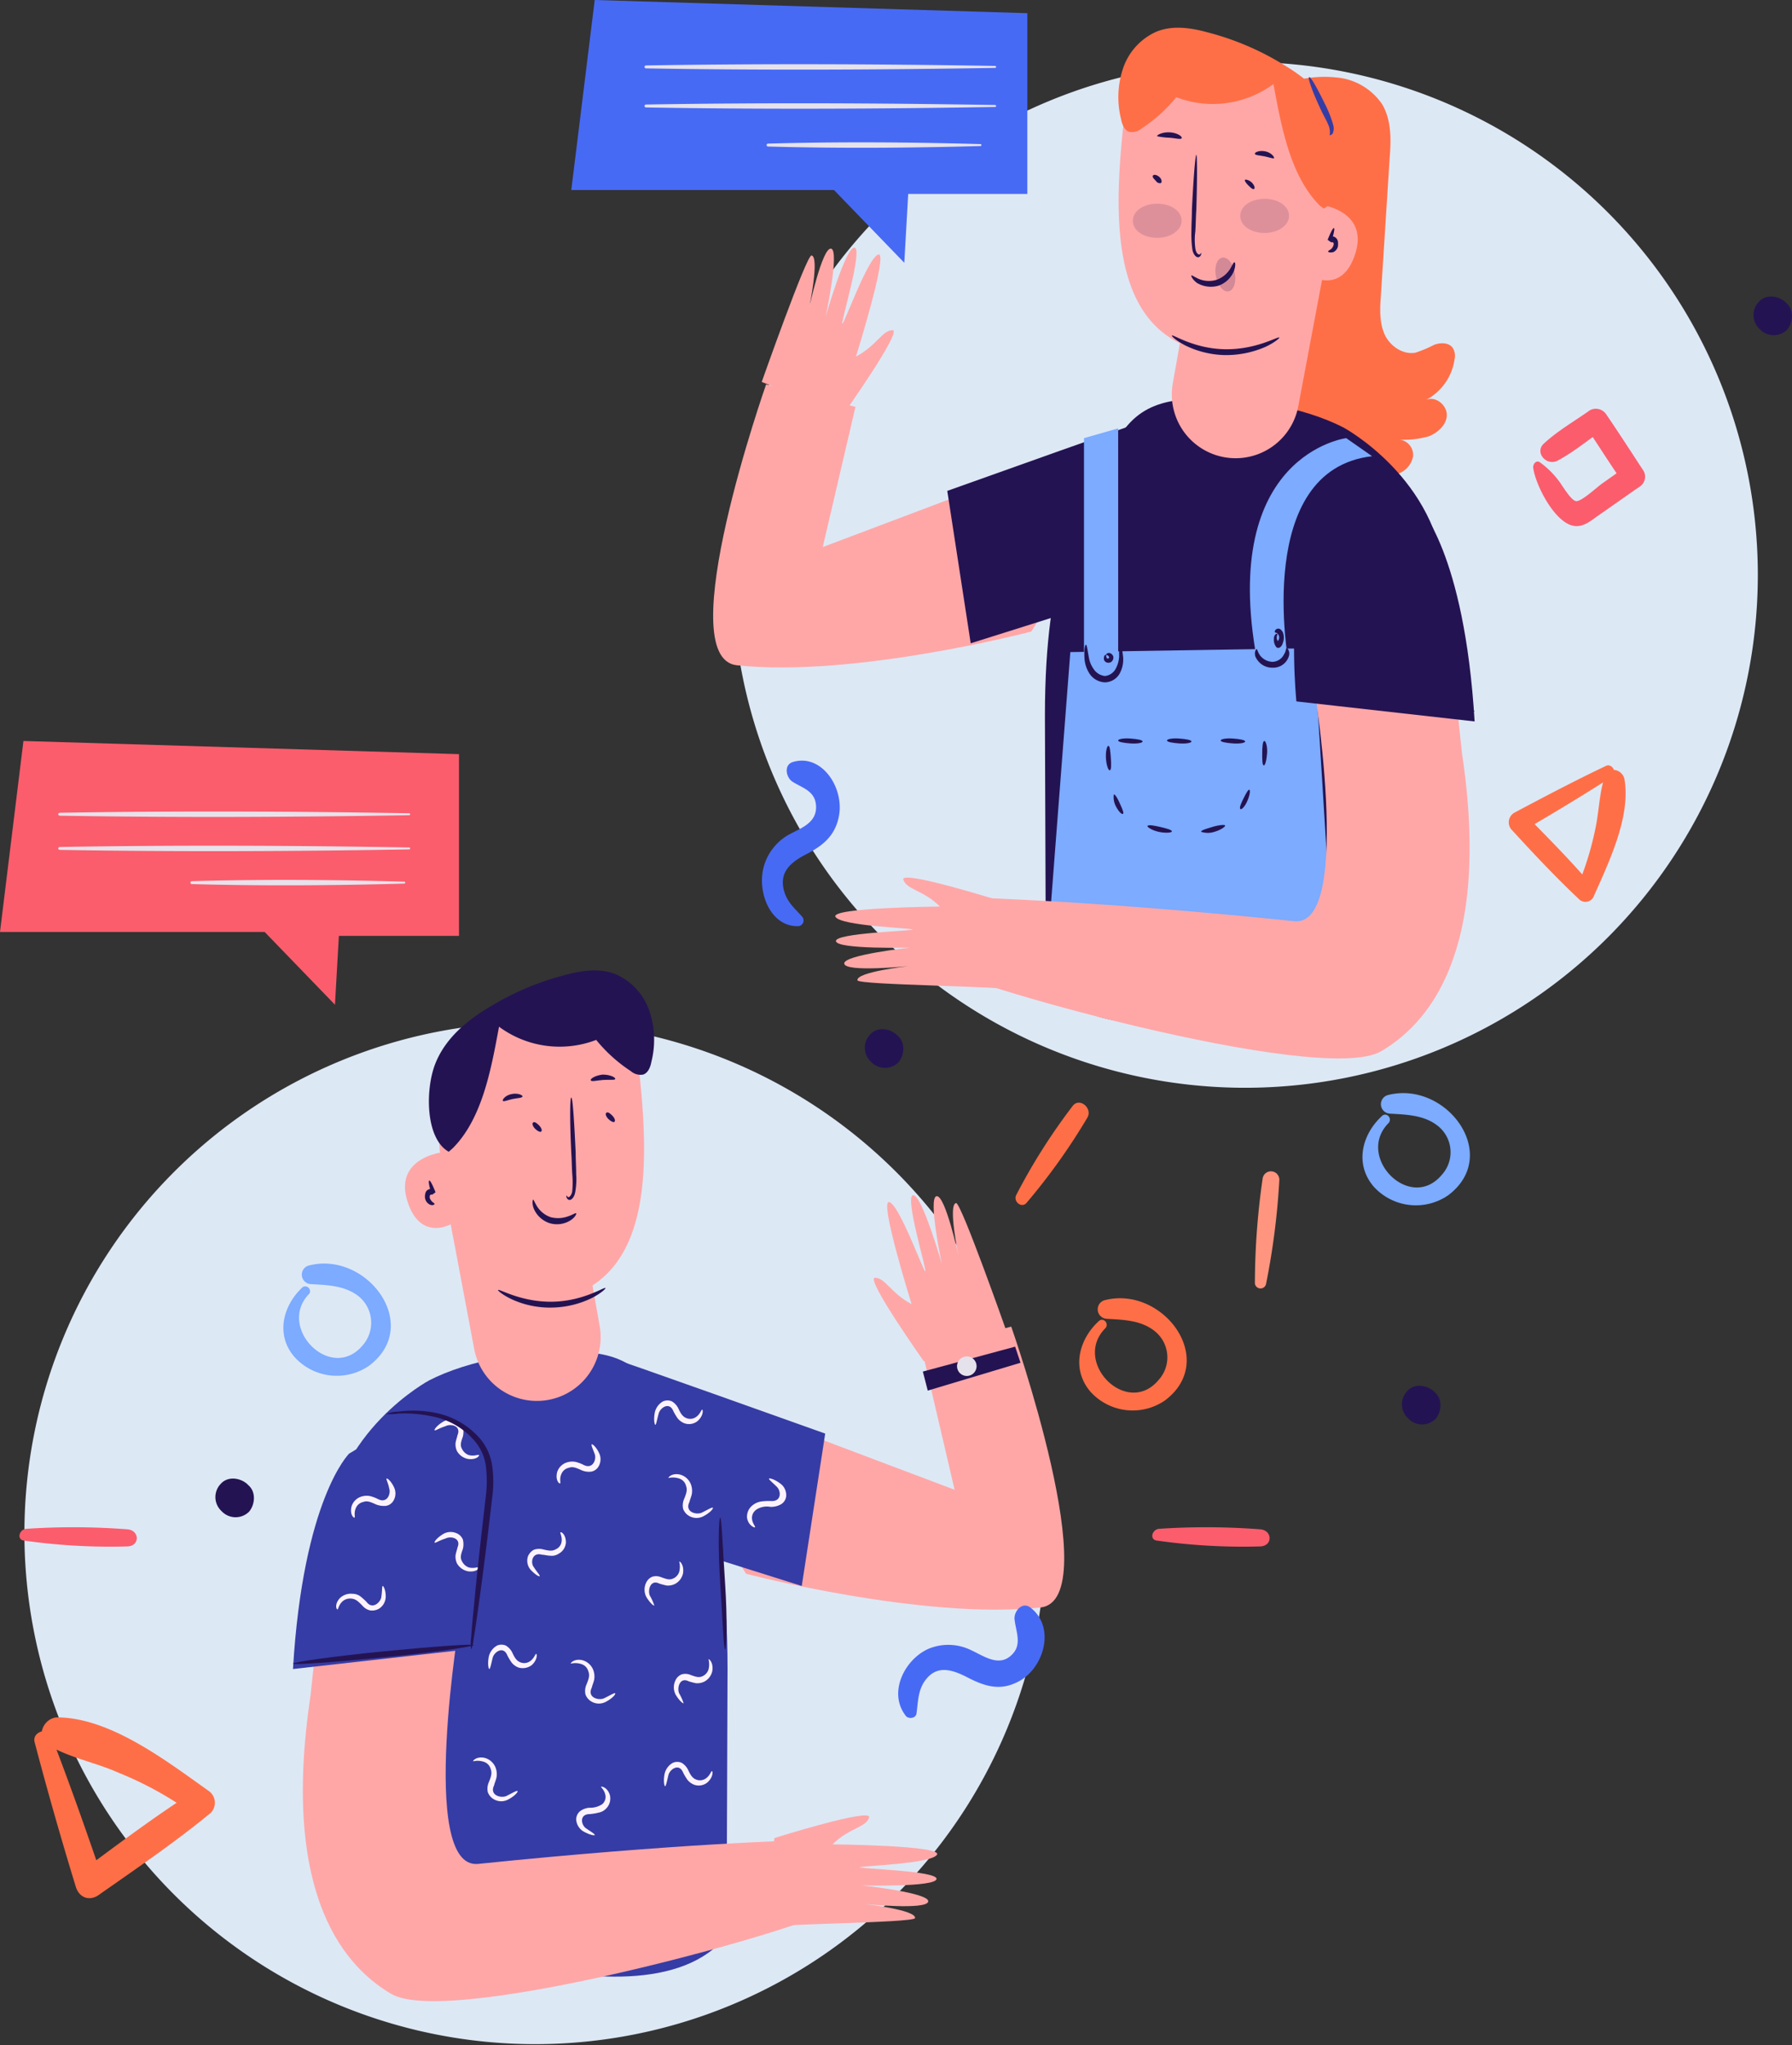 <svg id="Layer_1" data-name="Layer 1" xmlns="http://www.w3.org/2000/svg" viewBox="0 0 367 418.7"><rect x="0" y="0" width="367" height="418.7" fill="#333333" stroke="none"/><title>chat</title><g id="Page-1"><g id="_01" data-name="01"><g id="Group-217"><path id="Fill-1" d="M150,118A105,105,0,1,0,255,13,105,105,0,0,0,150,118" transform="translate(0 -0.3)" style="fill:#dde8f5"/><path id="Fill-3" d="M264.6,17a23.46,23.46,0,0,1,10.2-.7,12.66,12.66,0,0,1,8.3,5.4c1.9,3.3,1.8,7.3,1.5,11l-1.8,28.2c-.2,2.6-.3,5.3.7,7.7s3.7,4.4,6.4,3.9a25.44,25.44,0,0,0,3.8-1.6c1.3-.5,3-.5,3.8.6a3,3,0,0,1,.4,2.3,11.18,11.18,0,0,1-5.9,8.4c1.9-.9,4.2.9,4.3,2.9s-1.7,3.7-3.6,4.5a18.2,18.2,0,0,1-6.2.7,3.15,3.15,0,0,1,2.9,3.4,4.71,4.71,0,0,1-3.1,3.6,11,11,0,0,1-5.1.5A19.64,19.64,0,0,1,271,94.2c-5-3.8-7.1-10.3-7.1-16.4s1.5-12.1,2.4-18.2c2.1-14,.4-28.3-1.3-42.4a5.64,5.64,0,0,0,1.2-.4" transform="translate(0 -0.3)" style="fill:#ff6f47"/><path id="Fill-5" d="M283,228.8c-4.1,3.8-5.6,9.8-1.7,14.4a11.66,11.66,0,0,0,15.3,1.8c11-8.3-.5-23.6-12.4-20.5a1.94,1.94,0,0,0,.5,3.8c3.5.2,7.2.3,10,2.7a6.87,6.87,0,0,1,.6,9.8c-6.5,7.8-17.8-3.7-10.9-10.6.8-1-.5-2.3-1.4-1.4" transform="translate(0 -0.3)" style="fill:#7cabff"/><path id="Fill-7" d="M164.3,188c-1.4-1.6-2.9-2.8-3.6-4.9-1.4-4.2,1.3-6.3,4.4-7.9s5.7-3.5,6.6-7.3c1.5-6-3.3-13.4-9.3-11.6-2,.6-1.4,3.3,0,4.1,1.9,1.2,4.4,1.8,4.7,4.6.4,3.7-3,4.8-5.4,6.1a10.82,10.82,0,0,0-5.3,6.7c-1.4,5.3,1.5,12.4,7.2,12.1a1.17,1.17,0,0,0,.7-1.9" transform="translate(0 -0.3)" style="fill:#476af5"/><path id="Fill-9" d="M146,252.1c.5,3.5,4.2,10.8,8,11.8,2,.5,3.6-.8,5.1-1.9,2.9-2,5.7-4,8.6-6a2.44,2.44,0,0,0,.9-3.3c-2.5-3.8-5-7.7-7.6-11.5a2.56,2.56,0,0,0-3.4-.9c-3.1,2.2-6.6,4.2-9.4,6.8-2,1.8.5,4.7,2.8,3.5,3.2-1.7,6.1-4.1,9.1-6.2-1.1-.3-2.2-.6-3.4-.9,2.5,3.8,5,7.7,7.6,11.5l.9-3.3-5.1,3.6c-1,.7-4.2,3.7-5.3,3.6s-3-3.5-3.6-4.2a17.58,17.58,0,0,0-3.9-3.8c-.7-.4-1.4.4-1.3,1.2" transform="translate(0 -0.3)" style="fill:#fb5d6d"/><path id="Fill-11" d="M314,96.1c.5,3.5,4.2,10.8,8,11.8,2,.5,3.6-.8,5.1-1.9,2.9-2,5.7-4,8.6-6a2.44,2.44,0,0,0,.9-3.3c-2.5-3.8-5-7.7-7.6-11.5a2.56,2.56,0,0,0-3.4-.9c-3.1,2.2-6.6,4.2-9.4,6.8-2,1.8.5,4.7,2.8,3.5,3.2-1.7,6.1-4.1,9.1-6.2-1.1-.3-2.2-.6-3.4-.9,2.5,3.8,5,7.7,7.6,11.5l.9-3.3-5.1,3.6c-1,.7-4.2,3.7-5.3,3.6s-3-3.5-3.6-4.2a17.58,17.58,0,0,0-3.9-3.8c-.7-.4-1.4.4-1.3,1.2" transform="translate(0 -0.3)" style="fill:#fb5d6d"/><path id="Fill-13" d="M328.9,157.1c-6.3,3-12.4,6.2-18.6,9.5a2.27,2.27,0,0,0-.6,3.7c4.5,4.9,9,9.7,13.8,14.2a1.84,1.84,0,0,0,2.9-.7c3-6.8,7.6-16.2,6.3-23.9-.3-2-3.2-2.9-4-.7-1.2,3.4-1.2,7.3-2,10.9a63,63,0,0,1-3.8,12.1l3.3-.4c-4.4-5.2-9.2-10-14-14.9,0,1.1-.1,2.3-.1,3.4,6-3.5,12-7.1,17.9-10.9,1.4-.7.2-2.9-1.1-2.3" transform="translate(0 -0.3)" style="fill:#ff6f47"/><path id="Fill-15" d="M210.2,246.6a126.53,126.53,0,0,0,12.5-17.5c1.1-1.9-1.6-4.2-3-2.4A123.17,123.17,0,0,0,208.1,245c-.6,1.3,1.1,2.7,2.1,1.6" transform="translate(0 -0.3)" style="fill:#ff6f47"/><path id="Fill-17" d="M365.9,62.4l-.3-.3c-1.5-1.3-4-1.6-5.4,0a3.9,3.9,0,0,0,0,5.4l.3.3a3.92,3.92,0,0,0,5.5,0c1.2-1.4,1.5-4-.1-5.4" transform="translate(0 -0.3)" style="fill:#241352"/><path id="Fill-19" d="M183.9,212.4l-.3-.3c-1.5-1.3-4-1.6-5.4,0a3.9,3.9,0,0,0,0,5.4l.3.3a3.92,3.92,0,0,0,5.5,0c1.2-1.4,1.5-4-.1-5.4" transform="translate(0 -0.3)" style="fill:#241352"/><path id="Fill-21" d="M239,85.7l-70.5,26.6,6.7-28.7L156.9,79s-19.7,56-6,57.5c24,2.6,60.3-6.9,60.3-6.9Z" transform="translate(0 -0.3)" style="fill:#ffa7a7"/><path id="Fill-23" d="M214,146.9l.2,54.7c17.8,22.1,79.7-6.5,79.7-6.5l.7-22.4,1.4-53.3c-1.4-21.2-20.9-31.6-20.9-31.6-8-4.1-20.3-6.4-31.4-5.8-11.5.6-14.4,6.2-19.1,16.8-3.8,8.7-10.6,16.8-10.6,48.1" transform="translate(0 -0.3)" style="fill:#241352"/><path id="Fill-25" d="M271.7,31.3l-.8,11s9.3,1.3,6.7,9.8-9,4.8-9,4.8S267,78.7,244.7,71.8c-17.7-5.5-16.6-28.5-14.4-48.1a13,13,0,0,1,15.5-11.3L259.2,15a15.32,15.32,0,0,1,12.5,16.3" transform="translate(0 -0.3)" style="fill:#ffa7a7"/><path id="Fill-27" d="M272,51l-6.1,32.4a13.06,13.06,0,0,1-25.7-4.7l3.3-18.6Z" transform="translate(0 -0.3)" style="fill:#ffa7a7"/><path id="Fill-29" d="M246,52.1a.79.79,0,0,1-.4.8c-.5.3-1.2-.4-1.4-1.5a21.75,21.75,0,0,1-.2-3.7c0-1.5.1-2.9.1-4.4.3-6.3.7-11.3.9-11.3s.2,5.1,0,11.3c-.1,1.5-.1,2.9-.2,4.4a12.75,12.75,0,0,0,0,3.4c.1.9.5,1.3.8,1.3s.3-.4.4-.3" transform="translate(0 -0.3)" style="fill:#241352"/><path id="Fill-31" d="M240,69c.2-.3,4.5,2.7,10.9,2.8s10.9-2.7,11.1-2.4c.1.1-.9,1-2.8,1.9a20.2,20.2,0,0,1-8.3,1.7,19.31,19.31,0,0,1-8.2-2c-1.9-1-2.8-1.9-2.7-2" transform="translate(0 -0.3)" style="fill:#241352"/><path id="Fill-33" d="M244,56.7c.1-.1.6.3,1.5.7a5.41,5.41,0,0,0,3.6.2,5.35,5.35,0,0,0,2.8-2.2c.5-.8.7-1.4.9-1.4s.3.7-.1,1.8a5.29,5.29,0,0,1-3.2,3,5.57,5.57,0,0,1-4.4-.6c-.9-.7-1.2-1.4-1.1-1.5" transform="translate(0 -0.3)" style="fill:#241352"/><path id="Fill-35" d="M272,51.8c0-.2.4-.3.7-.6a1.61,1.61,0,0,0,.4-.7c.1-.3,0-.6-.2-.6s-.3,0-.3,0l-.7-.5c.6-1.5,1.1-2.5,1.3-2.4s-.1,1.3-.5,2.8l-.7-.5a1,1,0,0,1,1.3-.5,1.32,1.32,0,0,1,.7.9,4,4,0,0,1,0,1.1,1.74,1.74,0,0,1-.9,1.1c-.7.2-1.1,0-1.1-.1" transform="translate(0 -0.3)" style="fill:#241352"/><path id="Fill-37" d="M257,31.8c-.1-.3.9-.8,2.2-.5s1.9,1.3,1.7,1.4-1-.2-2-.4-1.8-.2-1.9-.5" transform="translate(0 -0.3)" style="fill:#241352"/><path id="Fill-39" d="M237,28.2c-.2-.2,1-.9,2.6-.8s2.6.9,2.4,1.2-1.2,0-2.5-.1a14.45,14.45,0,0,1-2.5-.3" transform="translate(0 -0.3)" style="fill:#241352"/><path id="Fill-41" d="M270.3,42.4c-6.1-6.1-7.9-16.3-9.5-24.9a20.88,20.88,0,0,1-19.9,2.7,31,31,0,0,1-7.1,6.4,3,3,0,0,1-2.5.7c-1-.3-1.5-1.5-1.7-2.6a18.41,18.41,0,0,1,.4-10.4,12.62,12.62,0,0,1,6.8-7.5c3.4-1.4,7.2-.8,10.8.2a56.71,56.71,0,0,1,15.2,6.5c4.7,2.8,9.1,6.5,11.1,11.7s2,15.2-2.8,17.8" transform="translate(0 -0.3)" style="fill:#ff6f47"/><path id="Fill-43" d="M235.4,86.2c6.2-2.4-41.4,14.6-41.4,14.6l4.8,31.2,18.1-5.7Z" transform="translate(0 -0.3)" style="fill:#241352"/><path id="Fill-45" d="M172.8,85s12.1-17.1,10-17.1-3.3,3.2-7.5,5.4c0,0,6.7-21.4,4.6-20.9s-7,14.2-7.4,14.2S176.8,51.2,175,51s-5.9,14.1-5.9,14.1,2.9-13.6,1.1-13.9-4.5,12.2-4.5,12.2,2.2-10.5.5-10.8c-1-.2-10.2,25.9-10.2,25.9.2.1,16.8,6.5,16.8,6.5" transform="translate(0 -0.3)" style="fill:#ffa7a7"/><path id="Fill-47" d="M267.5,145a7.69,7.69,0,0,1-.5-2.4c-.3-1.6-.6-3.9-1-6.7-.8-5.7-1.8-13.5-2.8-22.2a23.58,23.58,0,0,1,0-6.5,11.92,11.92,0,0,1,2.6-5.7,16.62,16.62,0,0,1,9.3-5.2,23,23,0,0,1,7.3-.2,14.4,14.4,0,0,1,2.6.5,12.85,12.85,0,0,1-2.6-.1,27.27,27.27,0,0,0-7,.6,15.42,15.42,0,0,0-8.6,5,10.36,10.36,0,0,0-2.3,5.1,25.69,25.69,0,0,0,0,6.2c1,8.6,1.8,16.5,2.4,22.2.3,2.8.5,5.1.6,6.7a9.17,9.17,0,0,1,0,2.7" transform="translate(0 -0.3)" style="fill:#241352"/><path id="Fill-49" d="M265,142.1c0-.3,8.4.2,18.6,1.3s18.5,2.2,18.4,2.5-8.3-.2-18.6-1.3-18.4-2.2-18.4-2.5" transform="translate(0 -0.3)" style="fill:#241352"/><g id="Group-53"><polygon id="Fill-51" points="210.4 2.7 210.4 39.7 186 39.7 185.2 53.8 170.8 38.9 117 38.9 121.8 0 210.4 2.7" style="fill:#476af5"/></g><path id="Fill-54" d="M203.8,13.8c-23.8-.4-47.7-.5-71.5-.1a.3.3,0,0,0,0,.6c23.8.4,47.7.3,71.5-.1a.2.2,0,1,0,0-.4" transform="translate(0 -0.3)" style="fill:#e6e2eb"/><path id="Fill-56" d="M203.8,21.8c-23.8-.4-47.7-.5-71.5-.1a.3.3,0,0,0,0,.6c23.8.4,47.7.3,71.5-.1a.2.2,0,1,0,0-.4" transform="translate(0 -0.3)" style="fill:#e6e2eb"/><path id="Fill-58" d="M200.8,29.8c-14.4-.4-29.1-.5-43.5-.1a.3.3,0,0,0,0,.6c14.4.4,29.1.3,43.5-.1a.2.2,0,1,0,0-.4" transform="translate(0 -0.3)" style="fill:#e6e2eb"/><path id="Fill-60" d="M237.7,37.8a1,1,0,0,1-1-.5c-.4-.4-.7-.7-.6-1s.7-.3,1.3.2.6,1.2.3,1.3" transform="translate(0 -0.3)" style="fill:#241352"/><path id="Fill-62" d="M256.8,39c-.3.1-.7-.3-1.2-.8s-.8-1-.6-1.1.9.1,1.4.6.7,1.2.4,1.3" transform="translate(0 -0.3)" style="fill:#241352"/><path id="Fill-64" d="M252.8,55.8c.5,1.9,0,3.7-1,4.1s-2.2-.8-2.7-2.7,0-3.7,1-4.1,2.3.8,2.7,2.7" transform="translate(0 -0.3)" style="fill:#241352;fill-opacity:0.2"/><path id="Fill-66" d="M264,44.5c0,1.9-2.2,3.5-5,3.5s-5-1.5-5-3.5,2.2-3.5,5-3.5,5,1.5,5,3.5" transform="translate(0 -0.3)" style="fill:#241352;fill-opacity:0.15"/><path id="Fill-68" d="M242,45.5c0,1.9-2.2,3.5-5,3.5s-5-1.5-5-3.5,2.2-3.5,5-3.5,5,1.5,5,3.5" transform="translate(0 -0.3)" style="fill:#241352;fill-opacity:0.15"/><path id="Fill-70" d="M272.3,28a3.35,3.35,0,0,0-.1-1.7c-.3-1-1.2-2.4-1.9-4-1.5-3.2-2.5-6-2.2-6.2s1.7,2.3,3.3,5.6a22.9,22.9,0,0,1,1.7,4.4,2.49,2.49,0,0,1-.2,1.6,1.2,1.2,0,0,1-.6.3" transform="translate(0 -0.3)" style="fill:#353ca5"/><polygon id="Fill-72" points="219.2 133.5 215 188.1 273 195.7 269.1 132.7 219.2 133.5" style="fill:#7cabff"/><polyline id="Fill-74" points="222 96.1 222 138.7 229 136.3 229 87.7 222 89.7" style="fill:#7cabff"/><path id="Fill-76" d="M275.7,90s-26,3.3-18.3,45.3l6.5.7S256.6,96.5,281,93.7Z" transform="translate(0 -0.3)" style="fill:#7cabff"/><path id="Fill-78" d="M268.7,138s8.8,52.1-3.6,50.9c-40.9-4.2-65.3-4.8-65.3-4.8L193,198.2c-.2,2.4,77.5,24.7,89.9,17.3,8.8-5.2,22.8-19.2,16.5-61.1l-1.5-14Z" transform="translate(0 -0.3)" style="fill:#ffa7a7"/><path id="Fill-80" d="M290.5,103.9s9.4,9.2,11.5,44.1l-36.5-4.1s-6.1-59.4,25-40" transform="translate(0 -0.3)" style="fill:#241352"/><path id="Fill-82" d="M204.4,184.6s-20.1-6.3-19.4-4.2,4.1,2.1,7.5,5.5c0,0-22.5.2-21.4,2.1s15.7,2.3,15.8,2.6-16,.7-15.7,2.4,15.3,1.3,15.3,1.3-13.9,1.5-13.6,3.3,13.1.5,13.1.5-10.7,1.2-10.4,2.9c.2,1,31.4,1.2,31.4,2,0,.4-2.6-18.4-2.6-18.4" transform="translate(0 -0.3)" style="fill:#ffa7a7"/><path id="Fill-84" d="M229.3,132c.2,0,.5.9.7,2.7a5.94,5.94,0,0,1-.5,3.1,3.56,3.56,0,0,1-3.2,2.2,4,4,0,0,1-3.3-2,6.37,6.37,0,0,1-.9-3c-.1-1.7.1-2.7.3-2.7s.3,1,.6,2.6a5.6,5.6,0,0,0,1,2.4,3.15,3.15,0,0,0,2.3,1.4,2.83,2.83,0,0,0,2.2-1.5,5.9,5.9,0,0,0,.7-2.5c0-1.6-.1-2.7.1-2.7" transform="translate(0 -0.3)" style="fill:#241352"/><path id="Fill-86" d="M226.5,134.4c.1.1,0,.3.1.5s.2.3.4.2.2-.3,0-.5-.3-.2-.5-.2c0-.1.2-.5.8-.4a1.16,1.16,0,0,1,.7.7,1.11,1.11,0,0,1-.4,1.1,1.05,1.05,0,0,1-1.2,0,.86.86,0,0,1-.3-.9c0-.5.4-.6.4-.5" transform="translate(0 -0.3)" style="fill:#241352"/><path id="Fill-88" d="M263.5,133c.1-.1.7.5.5,1.5a3.34,3.34,0,0,1-3.3,2.5,3.75,3.75,0,0,1-3.6-2.3c-.3-1,.2-1.6.3-1.5s.2.6.6,1.2a3.34,3.34,0,0,0,2.6,1.4,2.75,2.75,0,0,0,2.4-1.6c.4-.6.3-1.1.5-1.2" transform="translate(0 -0.3)" style="fill:#241352"/><path id="Fill-90" d="M261.1,129.7c-.1-.1.1-.7.7-.7.3,0,.6.2.9.7a3.05,3.05,0,0,1,0,2.3c-.2.7-.8,1.2-1.3.8a2.38,2.38,0,0,1-.5-1.7,1.18,1.18,0,0,1,.4-1c.2-.1.3,0,.3.1s-.2.5-.1.9.2.6.4.1a1.05,1.05,0,0,0-.3-1.2c-.1-.2-.4-.1-.5-.3" transform="translate(0 -0.3)" style="fill:#241352"/><path id="Fill-92" d="M258.8,157c-.3-.1-.3-1.2-.3-2.5s.1-2.4.4-2.5.7,1.1.6,2.5-.4,2.6-.7,2.5" transform="translate(0 -0.3)" style="fill:#241352"/><path id="Fill-94" d="M254,165.9c-.2-.3.2-1.2.7-2.2s1-1.9,1.2-1.7,0,1.3-.5,2.4-1.2,1.8-1.4,1.5" transform="translate(0 -0.3)" style="fill:#241352"/><path id="Fill-96" d="M246,170.6c-.1-.3,1-.6,2.3-1s2.5-.5,2.6-.3-.8.9-2.2,1.3a4.35,4.35,0,0,1-2.7,0" transform="translate(0 -0.3)" style="fill:#241352"/><path id="Fill-98" d="M235,169.4c.2-.3,1.3-.1,2.6.2s2.4.6,2.4.9-1.3.4-2.7.1-2.4-1-2.3-1.2" transform="translate(0 -0.3)" style="fill:#241352"/><path id="Fill-100" d="M228.1,163c.2-.2.7.6,1.2,1.7s.9,2,.7,2.2-.8-.3-1.4-1.4a4,4,0,0,1-.5-2.5" transform="translate(0 -0.3)" style="fill:#241352"/><path id="Fill-102" d="M227,153c.3,0,.4,1.1.5,2.5s.1,2.4-.2,2.5-.7-1-.8-2.4.2-2.6.5-2.6" transform="translate(0 -0.3)" style="fill:#241352"/><path id="Fill-104" d="M234,152.1c0,.3-1.1.5-2.5.4s-2.5-.3-2.5-.6,1.1-.5,2.5-.4,2.5.3,2.5.6" transform="translate(0 -0.3)" style="fill:#241352"/><path id="Fill-106" d="M244,152.1c0,.3-1.1.5-2.5.4s-2.5-.3-2.5-.6,1.1-.5,2.5-.4,2.5.3,2.5.6" transform="translate(0 -0.3)" style="fill:#241352"/><path id="Fill-108" d="M255,152.1c0,.3-1.1.5-2.5.4s-2.5-.3-2.5-.6,1.1-.5,2.5-.4,2.5.3,2.5.6" transform="translate(0 -0.3)" style="fill:#241352"/><path id="Fill-110" d="M259.3,263.1A150.33,150.33,0,0,0,262,242a1.72,1.72,0,0,0-3.4-.5,151.56,151.56,0,0,0-1.6,21.3,1.16,1.16,0,0,0,2.3.3" transform="translate(0 -0.3)" style="fill:#ff957e"/><path id="Fill-112" d="M293.9,285.4l-.3-.3c-1.5-1.3-4-1.6-5.4,0a3.9,3.9,0,0,0,0,5.4l.3.3a3.92,3.92,0,0,0,5.5,0c1.2-1.4,1.5-4-.1-5.4" transform="translate(0 -0.3)" style="fill:#241352"/><g id="Group-116"><path id="Fill-114" d="M214.2,314.3A104.6,104.6,0,1,1,109.6,209.6,104.65,104.65,0,0,1,214.2,314.3" transform="translate(0 -0.3)" style="fill:#dde8f5"/></g><path id="Fill-117" d="M125,278.7l70.5,26.6-6.7-28.7,18.3-4.7s19.7,56,6,57.5c-24,2.6-60.3-6.9-60.3-6.9Z" transform="translate(0 -0.3)" style="fill:#ffa7a7"/><path id="Fill-119" d="M149,341.9l-.2,54.7c-17.8,22.1-79.7-6.5-79.7-6.5l-.7-22.4L67,314.5c1.4-21.2,20.9-31.6,20.9-31.6,8-4.1,20.3-6.4,31.4-5.8,11.5.6,14.4,6.2,19.1,16.8,3.8,8.6,10.6,16.7,10.6,48" transform="translate(0 -0.3)" style="fill:#353ca5"/><path id="Fill-121" d="M94.3,331s-8.8,52.1,3.6,50.9c40.9-4.2,65.3-4.8,65.3-4.8l6.8,14.1c.2,2.4-77.5,24.7-89.9,17.3-8.8-5.2-22.8-19.2-16.5-61.1l1.5-14Z" transform="translate(0 -0.3)" style="fill:#ffa7a7"/><path id="Fill-123" d="M71.5,297.9S62.1,307.1,60,342l36.5-4.1s6.1-59.4-25-40" transform="translate(0 -0.3)" style="fill:#353ca5"/><path id="Fill-125" d="M89.3,225.3l.8,11s-9.3,1.3-6.7,9.8,9,4.8,9,4.8,1.6,21.8,23.9,14.9c17.7-5.5,16.6-28.5,14.4-48.1a13,13,0,0,0-15.5-11.3L101.8,209a15.32,15.32,0,0,0-12.5,16.3" transform="translate(0 -0.3)" style="fill:#ffa7a7"/><path id="Fill-127" d="M91,244l6.1,32.4a13.06,13.06,0,0,0,25.7-4.7l-3.3-18.6Z" transform="translate(0 -0.3)" style="fill:#ffa7a7"/><path id="Fill-129" d="M116,245.1c.1-.1.2.3.4.3s.7-.4.8-1.3a19.15,19.15,0,0,0,0-3.4c-.1-1.5-.1-2.9-.2-4.4-.3-6.2-.3-11.3,0-11.3s.6,5,.9,11.3c0,1.5.1,2.9.1,4.4a14.51,14.51,0,0,1-.2,3.7c-.2,1.1-.9,1.8-1.4,1.5a.79.79,0,0,1-.4-.8" transform="translate(0 -0.3)" style="fill:#241352"/><path id="Fill-131" d="M124,264c.1.1-.8,1-2.7,2a19.31,19.31,0,0,1-8.2,2,18.69,18.69,0,0,1-8.3-1.7c-1.9-.9-2.9-1.8-2.8-1.9.2-.3,4.7,2.5,11.1,2.4s10.7-3.1,10.9-2.8" transform="translate(0 -0.3)" style="fill:#241352"/><path id="Fill-133" d="M118,248.7c.1.1-.2.8-1.1,1.4a5.19,5.19,0,0,1-4.4.6,5.29,5.29,0,0,1-3.2-3c-.4-1.1-.2-1.8-.1-1.8s.3.6.8,1.4a5.35,5.35,0,0,0,2.8,2.2,6,6,0,0,0,3.6-.2c.9-.3,1.4-.7,1.6-.6" transform="translate(0 -0.3)" style="fill:#241352"/><path id="Fill-135" d="M89,246.8c0,.1-.4.4-1,.1a1.74,1.74,0,0,1-.9-1.1,2,2,0,0,1,0-1.1,1.11,1.11,0,0,1,.7-.9,1,1,0,0,1,1.3.5l-.7.5c-.5-1.5-.7-2.7-.5-2.8s.7.9,1.3,2.4l-.7.5s-.1-.1-.3,0-.2.3-.2.6a1.61,1.61,0,0,0,.4.7c.2.3.6.4.6.6" transform="translate(0 -0.3)" style="fill:#241352"/><path id="Fill-137" d="M107,224.8c-.1.3-1,.3-2,.5s-1.8.6-2,.4.4-1.1,1.7-1.4,2.4.2,2.3.5" transform="translate(0 -0.3)" style="fill:#241352"/><path id="Fill-139" d="M126,221.2c-.1.3-1.2.1-2.5.2s-2.3.4-2.5.1.8-1,2.4-1.2c1.6,0,2.7.6,2.6.9" transform="translate(0 -0.3)" style="fill:#241352"/><path id="Fill-141" d="M92.7,235.4c6.1-6.1,7.9-16.3,9.5-24.9a20.88,20.88,0,0,0,19.9,2.7,31,31,0,0,0,7.1,6.4,3,3,0,0,0,2.5.7c1-.3,1.5-1.5,1.7-2.6a18.41,18.41,0,0,0-.4-10.4,12.62,12.62,0,0,0-6.8-7.5c-3.4-1.4-7.2-.8-10.8.2a56.71,56.71,0,0,0-15.2,6.5c-4.7,2.8-9.1,6.5-11.1,11.7s-2,15.2,2.8,17.9" transform="translate(0 -0.3)" style="fill:#241352"/><path id="Fill-143" d="M127.6,279.2c-6.2-2.4,41.4,14.6,41.4,14.6L164.2,325l-18.1-5.7Z" transform="translate(0 -0.3)" style="fill:#353ca5"/><path id="Fill-145" d="M158.6,376.6s20.1-6.3,19.4-4.2-4.1,2.1-7.5,5.5c0,0,22.5.2,21.4,2.1s-15.7,2.3-15.8,2.6,16,.7,15.7,2.4-15.3,1.3-15.3,1.3,13.9,1.5,13.6,3.3-13.1.5-13.1.5,10.7,1.2,10.4,2.9c-.2,1-31.3,1.2-31.4,2,0,.4,2.6-18.4,2.6-18.4" transform="translate(0 -0.3)" style="fill:#ffa7a7"/><path id="Fill-147" d="M189.2,279s-12.1-17.1-10-17.1,3.3,3.2,7.5,5.4c0,0-6.7-21.4-4.6-20.9s7,14.2,7.4,14.2-4.3-15.4-2.5-15.6,5.9,14.1,5.9,14.1-2.9-13.6-1.1-13.9,4.5,12.2,4.5,12.2-2.2-10.5-.5-10.8c1-.2,10.2,25.9,10.2,25.9-.2.1-16.8,6.5-16.8,6.5" transform="translate(0 -0.3)" style="fill:#ffa7a7"/><path id="Fill-149" d="M78.4,325c.1,0,.6.7.6,2.2a3,3,0,0,1-1.3,2.4,2.84,2.84,0,0,1-1.9.4,2.94,2.94,0,0,1-1.6-1c-.8-.8-1.3-1.3-2.1-1.4a2.39,2.39,0,0,0-1.9.5c-.9.8-.9,1.7-1.1,1.7s-.6-1,.4-2.2a3.21,3.21,0,0,1,2.7-1,2.72,2.72,0,0,1,1.7.6,13.07,13.07,0,0,1,1.2,1.1c1.2,1.6,2.9,0,3-1.1.2-1.3.1-2.2.3-2.2" transform="translate(0 -0.3)" style="fill:#fcf2fc"/><path id="Fill-151" d="M89,316.1c-.1-.1.4-.9,1.7-1.7a3,3,0,0,1,2.8-.2,2.37,2.37,0,0,1,1.3,1.3,4.06,4.06,0,0,1,0,1.9c-.4,1.1-.6,1.8-.2,2.5a2.5,2.5,0,0,0,1.4,1.3c1.2.3,2-.2,2.1,0s-.6,1-2.2.8a3.31,3.31,0,0,1-2.3-1.6,3.23,3.23,0,0,1-.3-1.7c.1-.6.3-1.1.4-1.6.8-1.9-1.4-2.4-2.5-1.8-1.3.4-2.1,1-2.2.8" transform="translate(0 -0.3)" style="fill:#fcf2fc"/><path id="Fill-153" d="M89,293.1c-.1-.1.4-.9,1.7-1.7a3,3,0,0,1,2.8-.2,2.09,2.09,0,0,1,1.3,1.3,4.06,4.06,0,0,1,0,1.9c-.4,1.1-.6,1.8-.2,2.5a2.5,2.5,0,0,0,1.4,1.3c1.2.3,2-.2,2.1,0s-.6,1-2.2.8a3.31,3.31,0,0,1-2.3-1.6,3.23,3.23,0,0,1-.3-1.7c.1-.6.3-1.1.4-1.6.8-1.9-1.4-2.4-2.5-1.8-1.3.4-2.1,1-2.2.8" transform="translate(0 -0.3)" style="fill:#fcf2fc"/><path id="Fill-155" d="M110.5,323c-.1.1-.9-.3-1.9-1.4a2.86,2.86,0,0,1-.5-2.6,2.69,2.69,0,0,1,1.2-1.4,3.15,3.15,0,0,1,1.9-.1c1.2.3,1.9.4,2.6,0A2,2,0,0,0,115,316c.2-1.1-.4-1.9-.2-2s1.1.5,1.1,2.1a2.81,2.81,0,0,1-1.5,2.3,2.54,2.54,0,0,1-1.7.4c-.6,0-1.2-.2-1.7-.2-2-.6-2.4,1.6-1.7,2.5.7,1.1,1.4,1.8,1.2,1.9" transform="translate(0 -0.3)" style="fill:#fcf2fc"/><path id="Fill-157" d="M126,347c.1.1-.4.9-1.9,1.7a3,3,0,0,1-2.9,0,2.78,2.78,0,0,1-1.3-1.5,3.29,3.29,0,0,1,.2-2c.5-1.2.7-1.9.4-2.7a2.12,2.12,0,0,0-1.4-1.5,4,4,0,0,0-2.2-.1c-.1-.1.7-1.1,2.4-.7a3.31,3.31,0,0,1,2.2,2,3.85,3.85,0,0,1,.2,1.9c-.1.6-.4,1.2-.5,1.7-1,2,1.3,2.7,2.5,2.2,1.4-.7,2.2-1.2,2.3-1" transform="translate(0 -0.3)" style="fill:#fcf2fc"/><path id="Fill-159" d="M146,309c.1.1-.4.9-1.9,1.7a3,3,0,0,1-2.9,0,2.78,2.78,0,0,1-1.3-1.5,3.29,3.29,0,0,1,.2-2c.5-1.2.7-1.9.4-2.7a2.12,2.12,0,0,0-1.4-1.5,4,4,0,0,0-2.2-.1c-.1-.1.7-1.1,2.4-.7a3.31,3.31,0,0,1,2.2,2,3.85,3.85,0,0,1,.2,1.9c-.1.6-.4,1.2-.5,1.7-1,2,1.3,2.7,2.5,2.2,1.4-.7,2.2-1.2,2.3-1" transform="translate(0 -0.3)" style="fill:#fcf2fc"/><path id="Fill-161" d="M157.5,303c.1-.1,1.1.1,2.4,1.1a2.91,2.91,0,0,1,1.1,2.6,2.17,2.17,0,0,1-1.1,1.6,4.06,4.06,0,0,1-2.1.5,4,4,0,0,0-2.8.5,2.09,2.09,0,0,0-1,1.7c0,1.2.8,1.8.6,2,0,.1-1.3-.3-1.6-1.9a2.93,2.93,0,0,1,1.1-2.6,3.7,3.7,0,0,1,1.8-.8,12.75,12.75,0,0,1,1.9-.1c2.3.2,2.2-2,1.3-2.9s-1.7-1.5-1.6-1.7" transform="translate(0 -0.3)" style="fill:#fcf2fc"/><path id="Fill-163" d="M106,367c.1.1-.4.9-1.9,1.7a3,3,0,0,1-2.9,0,2.78,2.78,0,0,1-1.3-1.5,3.29,3.29,0,0,1,.2-2c.5-1.2.7-1.9.4-2.7a2.12,2.12,0,0,0-1.4-1.5,4,4,0,0,0-2.2-.1c-.1-.1.7-1.1,2.4-.7a3.31,3.31,0,0,1,2.2,2,3.85,3.85,0,0,1,.2,1.9c-.1.6-.4,1.2-.5,1.7-1,2,1.3,2.7,2.5,2.2,1.4-.7,2.2-1.2,2.3-1" transform="translate(0 -0.3)" style="fill:#fcf2fc"/><path id="Fill-165" d="M134,329c-.1.1-.8-.4-1.6-1.7a3.22,3.22,0,0,1-.1-2.9,2.37,2.37,0,0,1,1.3-1.3,2.7,2.7,0,0,1,1.8.1c1.1.4,1.7.6,2.4.3a2.24,2.24,0,0,0,1.3-1.4,4.22,4.22,0,0,0,0-2.1c.1-.1,1,.6.8,2.3a3.18,3.18,0,0,1-1.7,2.3,3.23,3.23,0,0,1-1.7.3,15.46,15.46,0,0,1-1.5-.4c-1.8-.9-2.4,1.4-1.9,2.5a9.92,9.92,0,0,1,.9,2" transform="translate(0 -0.3)" style="fill:#fcf2fc"/><path id="Fill-167" d="M140,349c-.1.1-.8-.4-1.6-1.7a3.22,3.22,0,0,1-.1-2.9,2.37,2.37,0,0,1,1.3-1.3,2.7,2.7,0,0,1,1.8.1c1.1.4,1.7.6,2.4.3a2.24,2.24,0,0,0,1.3-1.4,4.22,4.22,0,0,0,0-2.1c.1-.1,1,.6.8,2.3a3.18,3.18,0,0,1-1.7,2.3,3.23,3.23,0,0,1-1.7.3,15.46,15.46,0,0,1-1.5-.4c-1.8-.9-2.4,1.4-1.9,2.5a9.92,9.92,0,0,1,.9,2" transform="translate(0 -0.3)" style="fill:#fcf2fc"/><path id="Fill-169" d="M100.2,342c-.1,0-.4-.9-.1-2.5a3.46,3.46,0,0,1,1.7-2.3,2.25,2.25,0,0,1,1.8,0,3.48,3.48,0,0,1,1.3,1.4c.5,1.1.9,1.7,1.6,2a2.09,2.09,0,0,0,1.9-.1c1-.6,1.2-1.6,1.4-1.6s.3,1.2-.9,2.3a3.07,3.07,0,0,1-2.7.5,3.32,3.32,0,0,1-1.4-1,11.91,11.91,0,0,1-.9-1.5c-.8-2-2.7-.7-3,.5s-.5,2.3-.7,2.3" transform="translate(0 -0.3)" style="fill:#fcf2fc"/><path id="Fill-171" d="M136.2,366c-.1,0-.4-.9-.1-2.5a3.46,3.46,0,0,1,1.7-2.3,2.25,2.25,0,0,1,1.8,0,3.48,3.48,0,0,1,1.3,1.4c.5,1.1.9,1.7,1.6,2a2.09,2.09,0,0,0,1.9-.1c1-.6,1.2-1.6,1.4-1.6s.3,1.2-.9,2.3a2.79,2.79,0,0,1-2.7.5,3.32,3.32,0,0,1-1.4-1,11.91,11.91,0,0,1-.9-1.5c-.8-2-2.7-.7-3,.5s-.5,2.3-.7,2.3" transform="translate(0 -0.3)" style="fill:#fcf2fc"/><path id="Fill-173" d="M134.2,292c-.1,0-.4-.9-.1-2.5a3.46,3.46,0,0,1,1.7-2.3,2.25,2.25,0,0,1,1.8,0,3.48,3.48,0,0,1,1.3,1.4c.5,1.1.9,1.7,1.6,2a2.09,2.09,0,0,0,1.9-.1c1-.6,1.2-1.6,1.4-1.6s.3,1.2-.9,2.3a2.79,2.79,0,0,1-2.7.5,3.32,3.32,0,0,1-1.4-1,11.91,11.91,0,0,1-.9-1.5c-.8-2-2.7-.7-3,.5-.4,1.4-.5,2.3-.7,2.3" transform="translate(0 -0.3)" style="fill:#fcf2fc"/><path id="Fill-175" d="M121.8,376c-.1.1-1,0-2.4-.8a3.1,3.1,0,0,1-1.4-2.4,2.25,2.25,0,0,1,.8-1.7,3.7,3.7,0,0,1,1.9-.7,4.48,4.48,0,0,0,2.6-.7,1.93,1.93,0,0,0,.7-1.8c-.2-1.2-1-1.7-.9-1.8s1.3.1,1.8,1.7a2.91,2.91,0,0,1-.7,2.7,2.82,2.82,0,0,1-1.6.9,11.27,11.27,0,0,1-1.8.3c-2.2,0-1.8,2.2-.8,2.9s1.9,1.2,1.8,1.4" transform="translate(0 -0.3)" style="fill:#fcf2fc"/><path id="Fill-177" d="M79.2,303c.1-.1.9.5,1.5,1.8a2.89,2.89,0,0,1-.1,2.7,2.16,2.16,0,0,1-1.6,1.1,4.43,4.43,0,0,1-2-.3c-1.1-.5-1.8-.8-2.6-.5a2.11,2.11,0,0,0-1.5,1.2c-.5,1.1-.1,1.9-.3,2s-1-.7-.6-2.3a3.05,3.05,0,0,1,2-2,3.6,3.6,0,0,1,1.8-.1,7.58,7.58,0,0,1,1.6.6c1.9,1,2.7-1.1,2.3-2.2-.2-1.1-.7-1.9-.5-2" transform="translate(0 -0.3)" style="fill:#fcf2fc"/><path id="Fill-179" d="M121.2,296c.1-.1.9.5,1.5,1.8a2.89,2.89,0,0,1-.1,2.7,2.16,2.16,0,0,1-1.6,1.1,3.81,3.81,0,0,1-1.9-.3c-1.1-.5-1.8-.8-2.6-.5A2.11,2.11,0,0,0,115,302c-.5,1.1-.1,1.9-.3,2s-1-.7-.6-2.3a3.05,3.05,0,0,1,2-2,3.6,3.6,0,0,1,1.8-.1,7.58,7.58,0,0,1,1.6.6c1.9,1,2.7-1.1,2.3-2.2s-.8-1.9-.6-2" transform="translate(0 -0.3)" style="fill:#fcf2fc"/><path id="Fill-181" d="M96.5,338a8.08,8.08,0,0,1,0-2.5c.1-1.6.3-3.9.6-6.7.5-5.7,1.4-13.5,2.4-22.2a25.72,25.72,0,0,0,0-6.2,10,10,0,0,0-2.3-5.1,15.11,15.11,0,0,0-8.6-5,27.27,27.27,0,0,0-7-.6,12.76,12.76,0,0,1-2.6.1,8.15,8.15,0,0,1,2.6-.5,23,23,0,0,1,7.3.2,16.31,16.31,0,0,1,9.3,5.2,11.12,11.12,0,0,1,2.6,5.7,23.58,23.58,0,0,1,0,6.5c-1,8.7-2,16.5-2.8,22.2-.4,2.8-.7,5.1-1,6.7a7.32,7.32,0,0,1-.5,2.2" transform="translate(0 -0.3)" style="fill:#241352"/><path id="Fill-183" d="M97,337.1c0,.3-8.2,1.5-18.4,2.5s-18.5,1.6-18.6,1.3,8.2-1.5,18.4-2.5S97,336.8,97,337.1" transform="translate(0 -0.3)" style="fill:#241352"/><path id="Fill-185" d="M187.7,351.1c.3-2.2.3-4.3,1.4-6.2,2.4-3.9,5.7-2.9,9-1.2s6.4,2.8,10,1.1c5.6-2.5,8.3-11.3,2.9-15.4-1.7-1.3-3.5.9-3.2,2.6.3,2.4,1.5,5-.5,7-2.6,2.7-5.7.4-8.3-.8a10.57,10.57,0,0,0-8.7-.4c-5,2.1-8.6,9.1-4.7,13.9.7.6,2,.3,2.1-.6" transform="translate(0 -0.3)" style="fill:#476af5"/><path id="Fill-187" d="M225,270.8c-4.1,3.8-5.6,9.8-1.7,14.4a11.66,11.66,0,0,0,15.3,1.8c11-8.3-.5-23.6-12.4-20.5a1.94,1.94,0,0,0,.5,3.8c3.5.2,7.2.3,10,2.7a6.87,6.87,0,0,1,.6,9.8c-6.5,7.8-17.8-3.7-10.9-10.6.8-1-.5-2.3-1.4-1.4" transform="translate(0 -0.3)" style="fill:#ff6f47"/><path id="Fill-189" d="M62,263.8c-4.1,3.8-5.6,9.8-1.7,14.3a11.66,11.66,0,0,0,15.3,1.8c11-8.3-.5-23.6-12.4-20.5a1.94,1.94,0,0,0,.5,3.8c3.5.2,7.2.3,10,2.7a7,7,0,0,1,.6,9.8c-6.5,7.8-17.8-3.7-10.9-10.6a1,1,0,0,0-1.4-1.3" transform="translate(0 -0.3)" style="fill:#7cabff"/><path id="Fill-191" d="M7.1,357c2.6,9.9,5.4,19.7,8.4,29.5.7,2.4,2.9,3.1,4.8,1.7,7.7-5.4,15.5-10.7,22.8-16.7a2.94,2.94,0,0,0-.3-4.5c-8.6-6.1-20.1-15-31-15.1-2.8,0-4.7,4-1.9,5.7,4.4,2.6,9.6,3.5,14.3,5.6a71.22,71.22,0,0,1,15.5,8.6c.1-1.6.2-3.3.3-4.9-8.2,5.2-15.9,11-23.7,16.8l4.6.9c-3.3-9.7-6.7-19.3-10.4-28.9-.7-1.9-4-.8-3.4,1.3" transform="translate(0 -0.3)" style="fill:#ff6f47"/><path id="Fill-193" d="M236.9,315.7a125.08,125.08,0,0,0,21.2,1.2c2.6-.1,2.5-3.3,0-3.5a144.41,144.41,0,0,0-20.8-.1c-1.4.2-1.9,2.2-.4,2.4" transform="translate(0 -0.3)" style="fill:#fb5d6d"/><path id="Fill-195" d="M4.9,315.7a125.08,125.08,0,0,0,21.2,1.2c2.6-.1,2.5-3.3,0-3.5a144.41,144.41,0,0,0-20.8-.1c-1.4.2-1.9,2.2-.4,2.4" transform="translate(0 -0.3)" style="fill:#fb5d6d"/><path id="Fill-197" d="M50.9,304.4l-.3-.3c-1.5-1.3-4-1.6-5.4,0a3.9,3.9,0,0,0,0,5.4l.3.3a3.92,3.92,0,0,0,5.5,0c1.2-1.4,1.5-4-.1-5.4" transform="translate(0 -0.3)" style="fill:#241352"/><path id="Fill-199" d="M148.5,338c-.3,0-.5-6-1-13.5s-.3-13.6,0-13.5.5,6,1,13.5.3,13.5,0,13.5" transform="translate(0 -0.3)" style="fill:#241352"/><polygon id="Fill-201" points="189 280.8 207.9 275.7 209 279 190 284.7 189 280.8" style="fill:#241352"/><path id="Fill-203" d="M200,280a2,2,0,1,1-2-2,2,2,0,0,1,2,2" transform="translate(0 -0.3)" style="fill:#e6e2eb"/><path id="Fill-205" d="M125.8,230c-.2.1-.7-.1-1.2-.6s-.7-1.1-.4-1.3.7.1,1.2.6.7,1.1.4,1.3" transform="translate(0 -0.3)" style="fill:#241352"/><path id="Fill-207" d="M110.8,232c-.2.1-.7-.1-1.2-.6s-.7-1.1-.4-1.3.7.1,1.2.6.7,1.1.4,1.3" transform="translate(0 -0.3)" style="fill:#241352"/><polygon id="Fill-209" points="94 154.4 94 191.6 69.4 191.6 68.6 205.7 54.2 190.8 0 190.8 4.8 151.7 94 154.4" style="fill:#fb5d6d"/><path id="Fill-211" d="M83.8,166.8c-23.8-.4-47.7-.5-71.5-.1-.5,0-.5.6,0,.6,23.8.4,47.7.3,71.5-.1a.2.2,0,1,0,0-.4" transform="translate(0 -0.3)" style="fill:#e6e2eb"/><path id="Fill-213" d="M83.8,173.8c-23.8-.4-47.7-.5-71.5-.1-.5,0-.5.6,0,.6,23.8.4,47.7.3,71.5-.1a.2.2,0,1,0,0-.4" transform="translate(0 -0.3)" style="fill:#e6e2eb"/><path id="Fill-215" d="M82.8,180.8c-14.4-.4-29.1-.5-43.5-.1a.3.3,0,0,0,0,.6c14.4.4,29.1.3,43.5-.1a.2.2,0,1,0,0-.4" transform="translate(0 -0.3)" style="fill:#e6e2eb"/></g></g></g></svg>